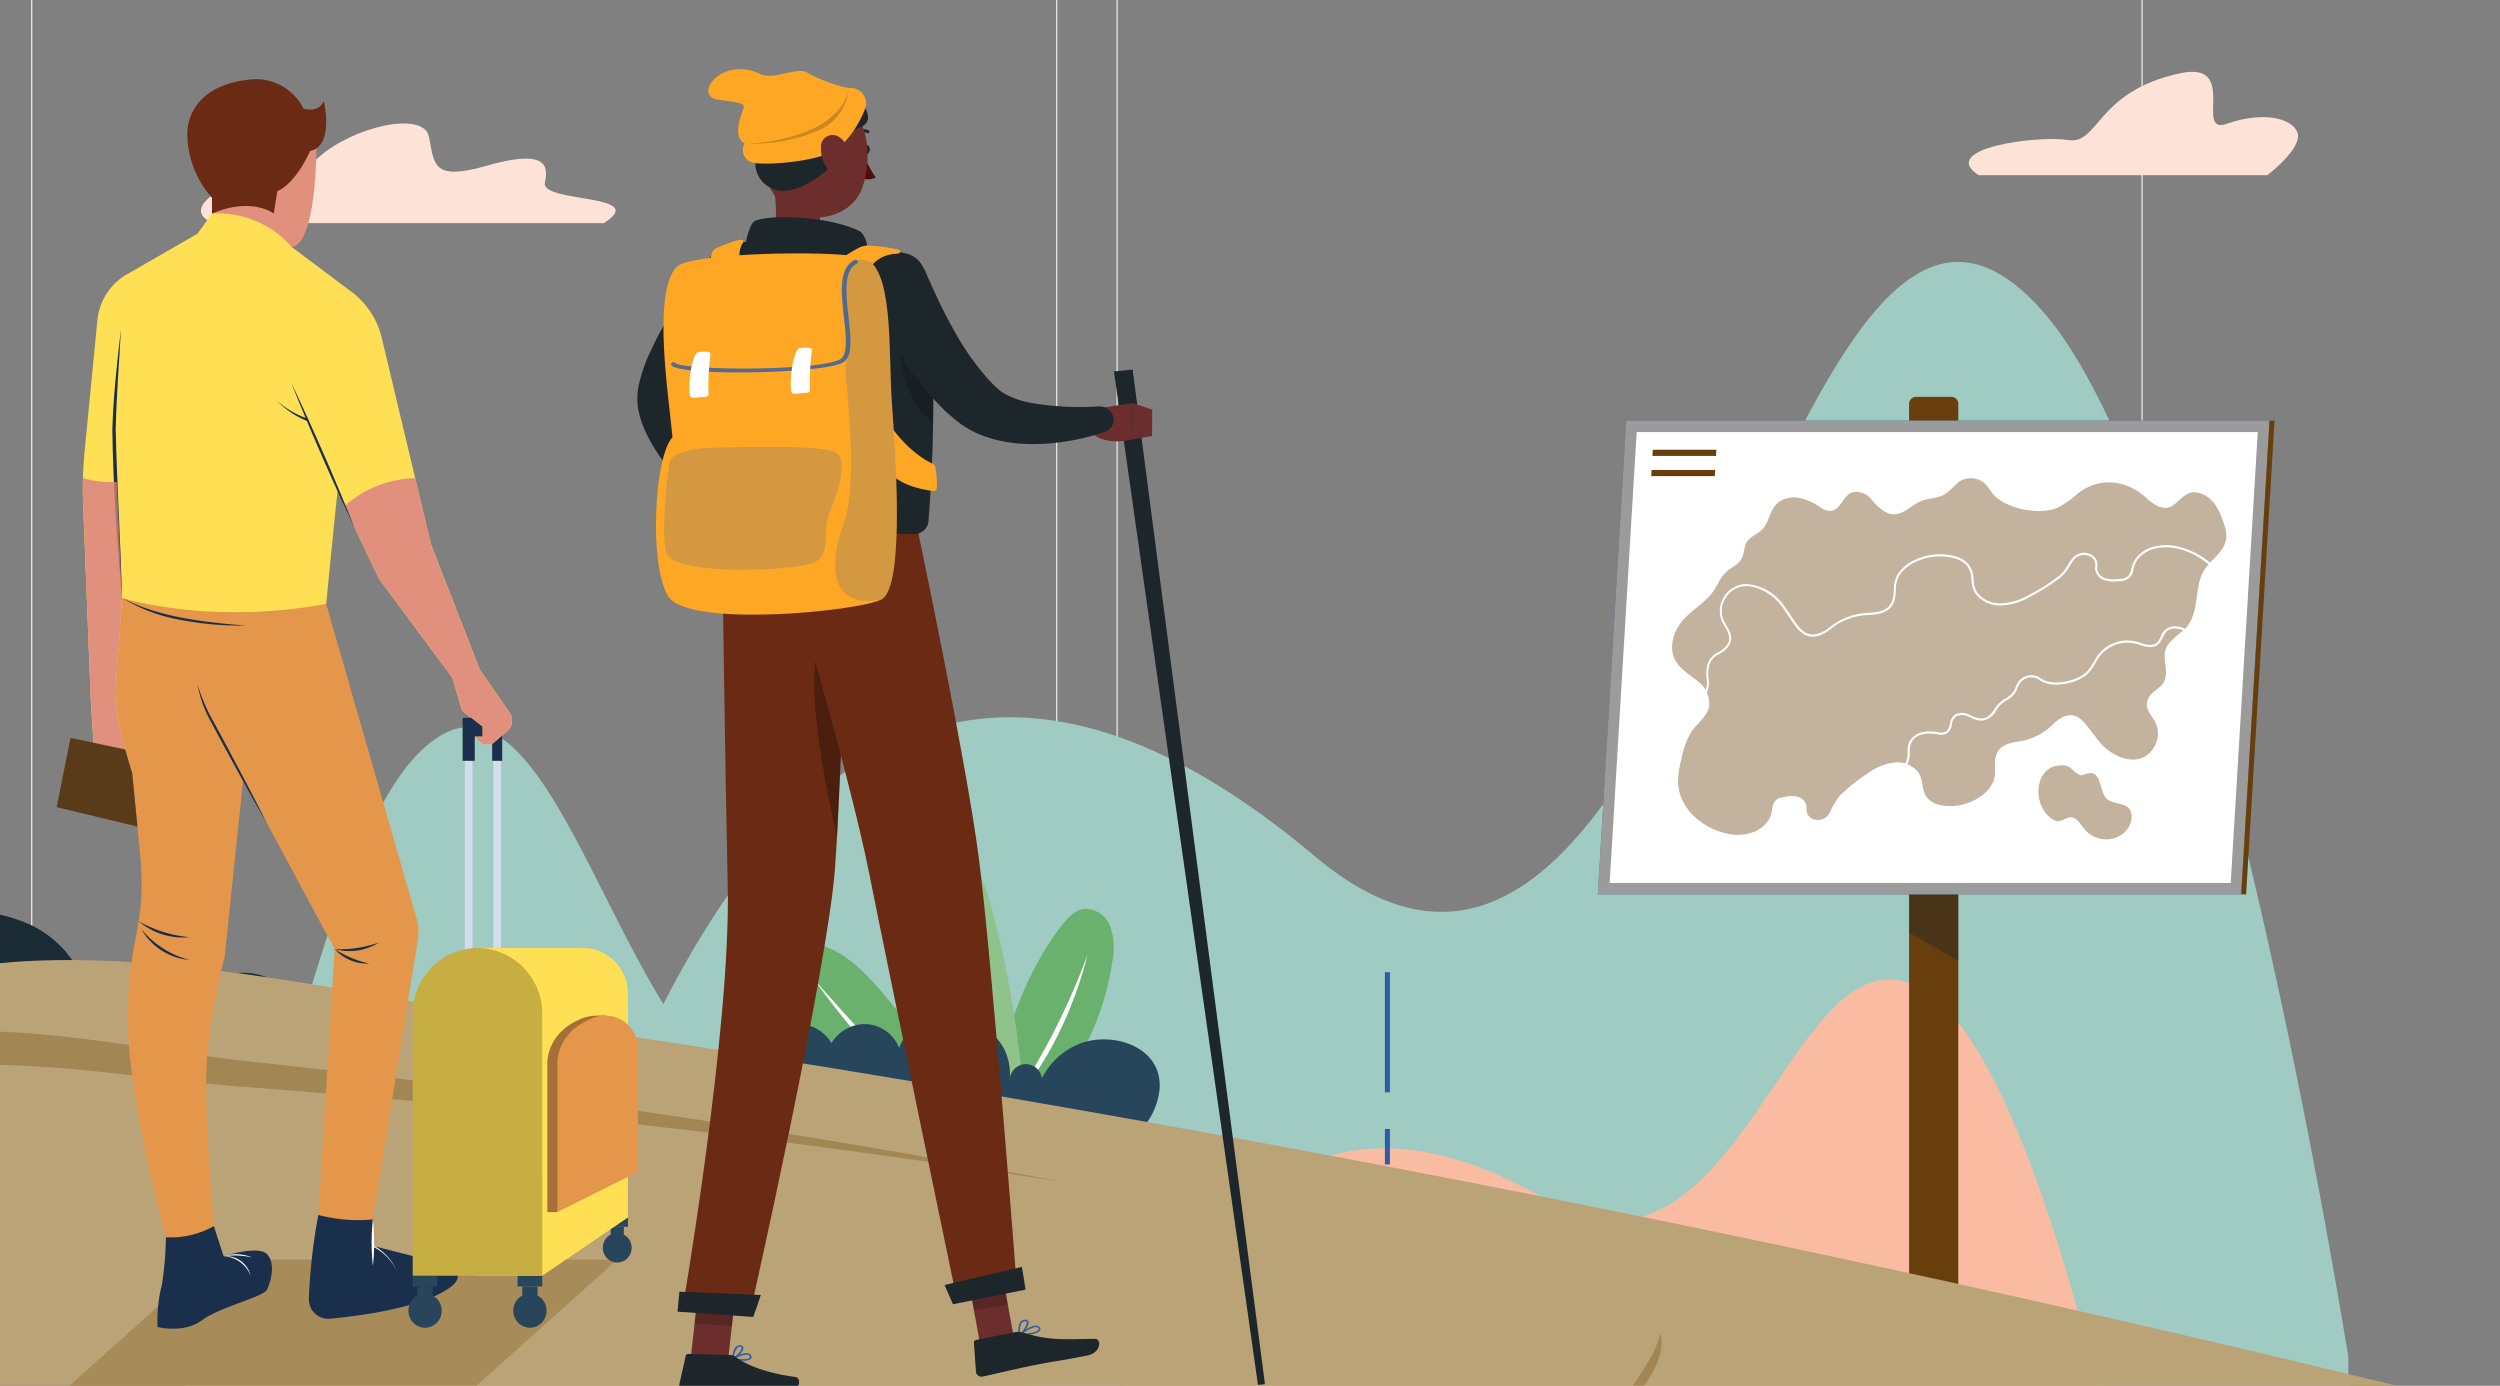 <svg xmlns="http://www.w3.org/2000/svg" xmlns:xlink="http://www.w3.org/1999/xlink" width="400" height="221.733" viewBox="0 0 400 221.733">
  <rect x="0" y="0" width="400" height="221.733" fill="#808080" stroke="none"/>
  <defs>
    <clipPath id="clip-path">
      <path id="Path_885915" data-name="Path 885915" d="M0-23H400V198.733H0Z" transform="translate(0 23)" fill="none"/>
    </clipPath>
    <clipPath id="clip-path-2">
      <rect id="Rectangle_405536" data-name="Rectangle 405536" width="412" height="252.533" fill="none"/>
    </clipPath>
    <clipPath id="clip-path-3">
      <rect id="Rectangle_405515" data-name="Rectangle 405515" width="401.437" height="306.943" fill="none"/>
    </clipPath>
    <clipPath id="clip-path-5">
      <rect id="Rectangle_405521" data-name="Rectangle 405521" width="222.807" height="170.361" fill="none"/>
    </clipPath>
    <clipPath id="clip-path-6">
      <rect id="Rectangle_405517" data-name="Rectangle 405517" width="7.872" height="11.811" fill="none"/>
    </clipPath>
    <clipPath id="clip-path-7">
      <rect id="Rectangle_405518" data-name="Rectangle 405518" width="107.482" height="75.795" fill="none"/>
    </clipPath>
    <clipPath id="clip-path-8">
      <rect id="Rectangle_405519" data-name="Rectangle 405519" width="88.688" height="57.059" fill="none"/>
    </clipPath>
    <clipPath id="clip-path-9">
      <rect id="Rectangle_405520" data-name="Rectangle 405520" width="14.918" height="11.841" fill="none"/>
    </clipPath>
    <clipPath id="clip-path-10">
      <rect id="Rectangle_405526" data-name="Rectangle 405526" width="391.853" height="215.516" fill="none"/>
    </clipPath>
    <clipPath id="clip-path-11">
      <rect id="Rectangle_405522" data-name="Rectangle 405522" width="200.957" height="121.756" fill="#8a692d"/>
    </clipPath>
    <clipPath id="clip-path-12">
      <rect id="Rectangle_405523" data-name="Rectangle 405523" width="323.529" height="97.436" fill="#8a692d"/>
    </clipPath>
    <clipPath id="clip-path-13">
      <rect id="Rectangle_405524" data-name="Rectangle 405524" width="2.891" height="65.384" fill="none"/>
    </clipPath>
    <clipPath id="clip-path-14">
      <rect id="Rectangle_405525" data-name="Rectangle 405525" width="2.887" height="42.805" fill="none"/>
    </clipPath>
    <clipPath id="clip-path-15">
      <rect id="Rectangle_405535" data-name="Rectangle 405535" width="373.88" height="243.418" fill="none"/>
    </clipPath>
    <clipPath id="clip-path-16">
      <rect id="Rectangle_405527" data-name="Rectangle 405527" width="6.587" height="7.393" fill="none"/>
    </clipPath>
    <clipPath id="clip-path-17">
      <rect id="Rectangle_405528" data-name="Rectangle 405528" width="6.628" height="6.513" fill="none"/>
    </clipPath>
    <clipPath id="clip-path-18">
      <rect id="Rectangle_405529" data-name="Rectangle 405529" width="16.063" height="8.387" fill="none"/>
    </clipPath>
    <clipPath id="clip-path-19">
      <rect id="Rectangle_405530" data-name="Rectangle 405530" width="5.072" height="35.51" fill="none"/>
    </clipPath>
    <clipPath id="clip-path-20">
      <rect id="Rectangle_405531" data-name="Rectangle 405531" width="5.326" height="13.916" fill="none"/>
    </clipPath>
    <clipPath id="clip-path-21">
      <rect id="Rectangle_405532" data-name="Rectangle 405532" width="9.849" height="54.608" fill="none"/>
    </clipPath>
    <clipPath id="clip-path-22">
      <rect id="Rectangle_405533" data-name="Rectangle 405533" width="29.903" height="18.011" fill="none"/>
    </clipPath>
    <clipPath id="clip-path-23">
      <rect id="Rectangle_405534" data-name="Rectangle 405534" width="28.419" height="19.682" fill="none"/>
    </clipPath>
  </defs>
  <g id="Group_1102749" data-name="Group 1102749" transform="translate(0 49.934)">
    <g id="Mask_Group_1098698" data-name="Mask Group 1098698" transform="translate(0 -49.934)" clip-path="url(#clip-path)">
      <g id="Group_1104109" data-name="Group 1104109" transform="translate(796.717 -722.049)">
        <g id="Group_1104108" data-name="Group 1104108" transform="translate(-808.717 691.249)" clip-path="url(#clip-path-2)">
          <rect id="Rectangle_405514" data-name="Rectangle 405514" width="307.594" height="306.943" transform="translate(40.518 -14.503)" fill="none"/>
          <rect id="Rectángulo_402949" data-name="Rectángulo 402949" width="401.437" height="0.205" transform="translate(-13.702 255.236)" fill="#e7e6e6"/>
          <rect id="Rectángulo_402950" data-name="Rectángulo 402950" width="48.084" height="0.205" transform="translate(294.602 267.112)" fill="#e7e6e6"/>
          <rect id="Rectángulo_402951" data-name="Rectángulo 402951" width="42.207" height="0.205" transform="translate(216.187 262.654)" fill="#e7e6e6"/>
          <rect id="Rectángulo_402952" data-name="Rectángulo 402952" width="13.126" height="0.205" transform="translate(277.128 267.009)" fill="#e7e6e6"/>
          <rect id="Rectángulo_402953" data-name="Rectángulo 402953" width="39.074" height="0.205" transform="translate(31.348 262.551)" fill="#e7e6e6"/>
          <rect id="Rectángulo_402954" data-name="Rectángulo 402954" width="8.373" height="0.205" transform="translate(73.991 262.551)" fill="#e7e6e6"/>
          <rect id="Rectángulo_402955" data-name="Rectángulo 402955" width="27.018" height="0.205" transform="translate(121.728 264.324)" fill="#e7e6e6"/>
          <g id="Grupo_1101491" data-name="Grupo 1101491" transform="translate(-13.702 -14.503)">
            <g id="Group_1104067" data-name="Group 1104067">
              <g id="Group_1104066" data-name="Group 1104066" clip-path="url(#clip-path-3)">
                <g id="Grupo_1101490" data-name="Grupo 1101490" transform="translate(30.668)">
                  <path id="Trazado_883355" data-name="Trazado 883355" d="M-618.09,898.419H-773.126a4.649,4.649,0,0,1-4.588-4.707V670.126a4.649,4.649,0,0,1,4.588-4.707H-618.09a4.649,4.649,0,0,1,4.581,4.707V893.72a4.649,4.649,0,0,1-4.581,4.707m-155.036-232.8a4.445,4.445,0,0,0-4.379,4.493V893.712a4.445,4.445,0,0,0,4.379,4.493H-618.09a4.445,4.445,0,0,0,4.379-4.493V670.126a4.445,4.445,0,0,0-4.379-4.494Z" transform="translate(777.714 -665.419)" fill="#e7e6e6"/>
                  <path id="Trazado_883356" data-name="Trazado 883356" d="M-300.738,898.419H-455.772a4.649,4.649,0,0,1-4.581-4.707V670.126a4.649,4.649,0,0,1,4.581-4.707h155.034a4.649,4.649,0,0,1,4.588,4.707V893.72a4.649,4.649,0,0,1-4.588,4.707m-155.034-232.8a4.445,4.445,0,0,0-4.38,4.493V893.712a4.445,4.445,0,0,0,4.38,4.493h155.034a4.445,4.445,0,0,0,4.379-4.493V670.126a4.445,4.445,0,0,0-4.379-4.494Z" transform="translate(634.022 -665.419)" fill="#e7e6e6"/>
                  <path id="Trazado_883358" data-name="Trazado 883358" d="M-723.754,791.241c8.654-4.547,9.175.252,14.639-4.6s16.69-7.448,17.564-3.22.4,7.168,9.147,4.658,10.174-.682,9.409,2.656,16.98,1.729,9.428,6.5H-726.01s-5.807-1.763,2.257-6" transform="translate(755.22 -716.233)" fill="#fde2d7"/>
                  <path id="Trazado_883359" data-name="Trazado 883359" d="M-219.1,692.548c-.976-2.467-5.924-3.29-11.271-1.371s2.005-10.1-7.447-8.087c-13.5,2.878-13,11.48-17.934,10.691s-20.941,1.325-14.353,5.621H-223.9s5.771-4.387,4.8-6.853" transform="translate(581.713 -626.072)" fill="#fde2d7"/>
                  <path id="Trazado_883362" data-name="Trazado 883362" d="M-393.127,828.335c-41.825-46.483-55.8,138.3-116.225,87.474s-91.518-2.782-106.856,29.023a366.872,366.872,0,0,0-22.378,58.448h295.81S-364.454,860.2-393.127,828.335" transform="translate(714.721 -733.542)" fill="#a0cbc2"/>
                  <path id="Trazado_883363" data-name="Trazado 883363" d="M-550.238,1026.777c-9.7-18.839-29.358-47.3-67.558-17.19s-47.039-79.342-73.482-51.81C-709.4,976.651-723.111,1061.4-723.111,1061.4h187.022a207.283,207.283,0,0,0-14.148-34.62" transform="translate(752.991 -791.66)" fill="#a0cbc2"/>
                  <path id="Trazado_883364" data-name="Trazado 883364" d="M-448.441,1071.262c8.165-11.8,24.72-29.625,56.886-10.768s39.609-49.7,61.875-32.453c15.264,11.822,26.8,64.905,26.8,64.905H-460.355a112.77,112.77,0,0,1,11.914-21.684" transform="translate(634.023 -823.208)" fill="#f9bca3"/>
                  <path id="Trazado_883365" data-name="Trazado 883365" d="M-711.2,1085.584c19.5-8.821,26.015,26.246,54.182,16.6s42.664-.528,49.814,5.507a57.166,57.166,0,0,1,10.427,11.092h-137.9s10.107-27.152,23.473-33.2" transform="translate(758.227 -849.044)" fill="#f9bca3"/>
                </g>
              </g>
            </g>
          </g>
          <g id="Grupo_1101493" data-name="Grupo 1101493" transform="translate(-13.702 -14.503)">
            <g id="Group_1104069" data-name="Group 1104069">
              <g id="Group_1104068" data-name="Group 1104068" clip-path="url(#clip-path-3)">
                <g id="Grupo_1101492" data-name="Grupo 1101492" transform="translate(45.049 288.287)">
                  <path id="Trazado_883366" data-name="Trazado 883366" d="M-440.1,1188.2c0,5.152-69.695,9.328-155.669,9.328s-155.669-4.172-155.669-9.328,69.695-9.328,155.669-9.328,155.669,4.172,155.669,9.328" transform="translate(751.434 -1178.87)" fill="#f2f2f2"/>
                </g>
              </g>
            </g>
          </g>
          <rect id="Rectángulo_402958" data-name="Rectángulo 402958" width="0.803" height="5.675" transform="translate(233.583 211.432)" fill="#2b5da8"/>
          <rect id="Rectángulo_402959" data-name="Rectángulo 402959" width="0.803" height="19.22" transform="translate(233.583 186.353)" fill="#2b5da8"/>
          <g id="Grupo_1101507" data-name="Grupo 1101507" transform="translate(189.193 77.662)">
            <g id="Group_1104079" data-name="Group 1104079">
              <g id="Group_1104078" data-name="Group 1104078" clip-path="url(#clip-path-5)">
                <g id="Grupo_1101506" data-name="Grupo 1101506" transform="translate(78.458 16.634)">
                  <path id="Trazado_883367" data-name="Trazado 883367" d="M-404.7,864.951h-5.645a1.129,1.129,0,0,1-1.114-1.143V719.938a1.129,1.129,0,0,1,1.114-1.143h5.645a1.129,1.129,0,0,1,1.114,1.143V863.807a1.129,1.129,0,0,1-1.114,1.143" transform="translate(461.263 -718.795)" fill="#683e0c"/>
                  <g id="Grupo_1101496" data-name="Grupo 1101496" transform="translate(49.805 78.412)" opacity="0.4">
                    <g id="Grupo_1101495" data-name="Grupo 1101495">
                      <g id="Group_1104071" data-name="Group 1104071">
                        <g id="Group_1104070" data-name="Group 1104070" clip-path="url(#clip-path-6)">
                          <g id="Grupo_1101494" data-name="Grupo 1101494" transform="translate(0.002 0.001)">
                            <path id="Trazado_883368" data-name="Trazado 883368" d="M-403.581,982.226l-7.87-4.5v-7.316h7.87Z" transform="translate(411.451 -970.415)" fill="#1c262b"/>
                          </g>
                        </g>
                      </g>
                    </g>
                  </g>
                  <path id="Trazado_883369" data-name="Trazado 883369" d="M-472.5,806.817H-575.436l4.545-75.8h102.937Z" transform="translate(575.436 -727.212)" fill="#2b5da8"/>
                  <g id="Grupo_1101499" data-name="Grupo 1101499" transform="translate(0 3.81)" opacity="0.8">
                    <g id="Grupo_1101498" data-name="Grupo 1101498">
                      <g id="Group_1104073" data-name="Group 1104073">
                        <g id="Group_1104072" data-name="Group 1104072" clip-path="url(#clip-path-7)">
                          <g id="Grupo_1101497" data-name="Grupo 1101497" transform="translate(0 0)">
                            <path id="Trazado_883370" data-name="Trazado 883370" d="M-472.5,806.817H-575.436l4.545-75.8h102.937Z" transform="translate(575.436 -731.022)" fill="#b7aa97"/>
                          </g>
                        </g>
                      </g>
                    </g>
                  </g>
                  <path id="Trazado_883371" data-name="Trazado 883371" d="M-569.207,809.023l4.325-72.138h99.374l-4.327,72.138Z" transform="translate(571.099 -731.248)" fill="#fff"/>
                  <path id="Trazado_883372" data-name="Trazado 883372" d="M-235.73,806.817h-.792l4.545-75.8h.792Z" transform="translate(339.459 -727.212)" fill="#683e0c"/>
                  <g id="Grupo_1101502" data-name="Grupo 1101502" transform="translate(11.877 13.013)" opacity="0.4">
                    <g id="Grupo_1101501" data-name="Grupo 1101501">
                      <g id="Group_1104075" data-name="Group 1104075">
                        <g id="Group_1104074" data-name="Group 1104074" clip-path="url(#clip-path-8)">
                          <g id="Grupo_1101500" data-name="Grupo 1101500" transform="translate(-0.001 0.003)">
                            <path id="Trazado_883373" data-name="Trazado 883373" d="M-517.952,763.768a3.594,3.594,0,0,0-1.906,1.2c-.859,1.075-1.011,2.553-1.866,3.6-.752.924-2.054,1.214-2.678,2.277-.448.767-.363,1.732-.767,2.523-.5.988-1.549,1.414-2.358,2.078-1.042.854-1.4,2.053-2.157,3.147-1.282,1.862-3.388,2.954-4.879,4.65s-2.284,4.2-1.406,6.152c.733,1.635,2.4,2.528,3.757,3.659a4.392,4.392,0,0,1,1.8,4.094c-.328,1.6-1.962,2.676-2.845,4.008a12.641,12.641,0,0,0-1.511,4.075,14.841,14.841,0,0,0-.6,4.082c.173,4.237,4.079,7.352,7.891,8.123a7.212,7.212,0,0,0,4.547-.407,5.047,5.047,0,0,0,2.078-1.841c.984-1.577-.01-3.178,2.33-3.6a5.448,5.448,0,0,1,2.158-.089,1.9,1.9,0,0,1,1.5,1.361c.082.388.013.809.112,1.192a1.607,1.607,0,0,0,.941,1.028,2.11,2.11,0,0,0,2.747-1.1,13.783,13.783,0,0,1,1.452-2.489,27.259,27.259,0,0,1,4.316-3.519,9.525,9.525,0,0,1,4.4-1.905,4.36,4.36,0,0,1,3.909,1.48c.963,1.265.463,3.114,1.629,4.328a3.967,3.967,0,0,0,2.125,1.031,8.449,8.449,0,0,0,6.108-1.317,5.982,5.982,0,0,0,2.1-2.3c.65-1.338.205-2.553.432-3.923.342-2.073,2.128-2.446,3.813-2.688a9.7,9.7,0,0,0,5.382-2.721c1.049-1.043,2.488-1.931,3.87-1.221a4.864,4.864,0,0,1,1.437,1.26c.819.975,1.527,2.047,2.364,3.007,2.041,2.339,6.585,4.222,8.644.366a4.123,4.123,0,0,0,.017-3.871c-.6-1.077-1.727-2.141-1.128-3.566.678-1.611,2.568-1.672,2.85-3.7.244-1.757-.741-3.423.373-5.072a17.1,17.1,0,0,1,2.57-2.332c2.237-2.209,1.753-5.408,2.57-8.153,1.055-3.548,5.269-4.173,3.917-8.448a13.4,13.4,0,0,0-1.3-3.091,4.894,4.894,0,0,0-2.463-2.114c-2.2-.761-2.924.749-4.5,1.882-1.535,1.1-3.293-.281-4.364-1.26-3.009-2.749-7.369-3.392-10.872-.624a15.611,15.611,0,0,1-3.2,2.244c-2.916,1.285-8.368.208-10.369-2.166a20.65,20.65,0,0,0-1.3-1.686,3.421,3.421,0,0,0-4.327-.142,19.015,19.015,0,0,1-2.132,1.9c-1.407.762-3.086.54-4.447,1.394-1.477.928-2.759,2.23-4.592,1.608a7.185,7.185,0,0,1-2.58-2.146,3.263,3.263,0,0,0-3-1.251c-1.62.416-1.852,2.808-3.545,3.013a2.9,2.9,0,0,1-1.821-.645,8.8,8.8,0,0,0-3.535-1.477,4.507,4.507,0,0,0-1.7.119" transform="translate(536.334 -760.563)" fill="#683e0c"/>
                          </g>
                        </g>
                      </g>
                    </g>
                  </g>
                  <g id="Grupo_1101505" data-name="Grupo 1101505" transform="translate(70.507 58.948)" opacity="0.4">
                    <g id="Grupo_1101504" data-name="Grupo 1101504">
                      <g id="Group_1104077" data-name="Group 1104077">
                        <g id="Group_1104076" data-name="Group 1104076" clip-path="url(#clip-path-9)">
                          <g id="Grupo_1101503" data-name="Grupo 1101503" transform="translate(-0.003 0.002)">
                            <path id="Trazado_883374" data-name="Trazado 883374" d="M-332.581,913.1c-.945-1.176-.7-4.144-2.6-3.873-1.153.164-1.053.687-2.083-.059-.687-.5-1.007-1.2-2.257-1.207-4.8-.037-4.837,7.028-1.228,8.788,1.055.514,1.723-.509,2.656-.46.949.049,1.5,1.132,2.047,1.756a4.5,4.5,0,0,0,5.178,1.466c1.609-.539,3.025-2.617,2.27-4.3-.668-1.485-2.944-.809-3.987-2.107" transform="translate(343.305 -907.962)" fill="#683e0c"/>
                          </g>
                        </g>
                      </g>
                    </g>
                  </g>
                  <path id="Trazado_883375" data-name="Trazado 883375" d="M-520.126,819.4l-.253-.224a3.9,3.9,0,0,0,.672-2.991,7.19,7.19,0,0,1,.089-1.984,3.292,3.292,0,0,1,1.832-2.154,3.66,3.66,0,0,0,1.477-1.331c.539-.994.036-1.859-.5-2.776-.142-.243-.289-.5-.405-.742a4.151,4.151,0,0,1,.34-4.05,4.19,4.19,0,0,1,3.411-1.983,7.931,7.931,0,0,1,5.916,3.147c.435.563.832,1.162,1.215,1.742.329.5.67,1.009,1.03,1.493a4.959,4.959,0,0,0,1.359,1.348c1.37.826,2.921-.007,3.979-.851a10.459,10.459,0,0,1,5.972-2.262c1.869-.09,3.588-.327,4.071-2.211a7.543,7.543,0,0,0,.183-1.477,4.868,4.868,0,0,1,.6-2.462,6.151,6.151,0,0,1,2.458-2.173,9.412,9.412,0,0,1,6.647-.764,4.448,4.448,0,0,1,2.233,1.283,4.227,4.227,0,0,1,.823,2.477,4.3,4.3,0,0,0,.555,2.026,4.6,4.6,0,0,0,3.8,1.773h.053a9.95,9.95,0,0,0,4.7-1.479l.169-.094a27.251,27.251,0,0,0,4.62-3.009,6.146,6.146,0,0,0,1.125-1.462c.179-.288.363-.584.579-.871a2.4,2.4,0,0,1,3.183-.9,1.816,1.816,0,0,1,.995,1.238,2.784,2.784,0,0,1,.02.676,2.855,2.855,0,0,0,0,.534,1.817,1.817,0,0,0,1.349,1.362,5.846,5.846,0,0,0,2.214.106c1.481-.125,1.652-.772,1.889-1.663a4.319,4.319,0,0,1,.731-1.668,5.346,5.346,0,0,1,2.408-1.707,8.08,8.08,0,0,1,4.912.011c3.981,1.138,7.928,4.609,7.769,9.043l-.334-.013c.152-4.212-3.762-7.626-7.523-8.7a7.878,7.878,0,0,0-4.713-.017,5,5,0,0,0-2.257,1.6,3.971,3.971,0,0,0-.669,1.544,2.078,2.078,0,0,1-2.185,1.916,6.122,6.122,0,0,1-2.337-.119,2.151,2.151,0,0,1-1.584-1.642,3.137,3.137,0,0,1-.006-.6,2.488,2.488,0,0,0-.015-.594,1.5,1.5,0,0,0-.818-1,2.1,2.1,0,0,0-2.768.8c-.205.276-.385.566-.56.847a6.493,6.493,0,0,1-1.19,1.539,27.486,27.486,0,0,1-4.678,3.05l-.169.094a10.262,10.262,0,0,1-4.861,1.521,4.908,4.908,0,0,1-4.131-1.92,4.626,4.626,0,0,1-.612-2.183,3.9,3.9,0,0,0-.743-2.289,4.135,4.135,0,0,0-2.07-1.179,9.074,9.074,0,0,0-6.406.74,5.833,5.833,0,0,0-2.328,2.051,4.539,4.539,0,0,0-.553,2.3,7.817,7.817,0,0,1-.194,1.544c-.588,2.284-2.869,2.394-4.378,2.467a10.124,10.124,0,0,0-5.782,2.19c-1.14.91-2.822,1.8-4.354.876a5.342,5.342,0,0,1-1.458-1.44c-.366-.492-.708-1.01-1.042-1.508-.381-.575-.775-1.169-1.2-1.722-1.2-1.553-3.53-3.1-5.643-3.015a3.821,3.821,0,0,0-3.148,1.835,3.8,3.8,0,0,0-.316,3.7c.116.237.251.47.395.719.532.915,1.135,1.951.5,3.118a3.974,3.974,0,0,1-1.6,1.458,2.982,2.982,0,0,0-1.678,1.938,6.923,6.923,0,0,0-.081,1.888,4.225,4.225,0,0,1-.752,3.232" transform="translate(537.101 -771.216)" fill="#fff"/>
                  <path id="Trazado_883376" data-name="Trazado 883376" d="M-416.1,860.159l-.33-.06a2.861,2.861,0,0,1,.621-1.214,3.163,3.163,0,0,0,.509-.859,4.027,4.027,0,0,0,.137-1.258,4.49,4.49,0,0,1,.151-1.369,2.606,2.606,0,0,1,.963-1.29,3.39,3.39,0,0,1,1.091-.534,6.285,6.285,0,0,1,2.648-.031,1.894,1.894,0,0,0,1.2-.064,1.752,1.752,0,0,0,.712-1.265,2.273,2.273,0,0,1,.757-1.432,2.371,2.371,0,0,1,2.346-.043c.131.054.263.111.393.169a3.606,3.606,0,0,0,1.678.438c.988-.077,1.479-.792,2-1.55.121-.178.241-.352.37-.523a4.709,4.709,0,0,1,1.312-1.085,4.887,4.887,0,0,0,1.144-.9,3.412,3.412,0,0,0,.5-.916,5.3,5.3,0,0,1,.36-.741,2.572,2.572,0,0,1,2.947-1.1,4.285,4.285,0,0,1,.762.4c.159.1.317.2.484.277,1.762.864,5.346.164,6.848-1.339a7.941,7.941,0,0,0,1.173-1.685c.085-.148.171-.3.257-.442a5.923,5.923,0,0,1,7.17-2.494c.933.316,2.242.629,2.855-.3a8.115,8.115,0,0,0,.425-.752,2.3,2.3,0,0,1,2.065-1.6,3.439,3.439,0,0,1,2.167.662l-.185.285a3.163,3.163,0,0,0-1.958-.6c-1.1.077-1.389.641-1.794,1.421a8.444,8.444,0,0,1-.443.783c-.739,1.123-2.2.787-3.237.436a5.6,5.6,0,0,0-6.78,2.347c-.087.144-.174.291-.256.438a8.179,8.179,0,0,1-1.228,1.756c-1.582,1.583-5.364,2.316-7.226,1.4-.173-.087-.347-.189-.512-.293a3.95,3.95,0,0,0-.7-.37,2.259,2.259,0,0,0-2.553.957,4.839,4.839,0,0,0-.335.693,3.7,3.7,0,0,1-.553,1.006,5.228,5.228,0,0,1-1.219.964,4.392,4.392,0,0,0-1.224,1c-.125.167-.243.34-.361.511a3.027,3.027,0,0,1-2.247,1.695,3.779,3.779,0,0,1-1.833-.464c-.129-.059-.257-.113-.385-.166a2.141,2.141,0,0,0-2.029,0,1.988,1.988,0,0,0-.626,1.237,2.032,2.032,0,0,1-.878,1.485,2.164,2.164,0,0,1-1.4.1,6.012,6.012,0,0,0-2.512.022,3.048,3.048,0,0,0-.984.48,2.275,2.275,0,0,0-.841,1.119,4.173,4.173,0,0,0-.134,1.264,4.37,4.37,0,0,1-.154,1.366,3.514,3.514,0,0,1-.559.956,2.56,2.56,0,0,0-.558,1.065" transform="translate(464.723 -799.885)" fill="#fff"/>
                  <path id="Trazado_883377" data-name="Trazado 883377" d="M-536.494,746.927h-10.175l.058-.991h10.174Z" transform="translate(555.406 -737.478)" fill="#683e0c"/>
                  <path id="Trazado_883378" data-name="Trazado 883378" d="M-537.133,757.326h-10.174l.058-.991h10.174Z" transform="translate(555.851 -744.637)" fill="#683e0c"/>
                </g>
              </g>
            </g>
          </g>
          <g id="Grupo_1102874" data-name="Grupo 1102874" transform="translate(9.676 39.72)">
            <g id="Grupo_1102873" data-name="Grupo 1102873">
              <g id="Group_1104089" data-name="Group 1104089">
                <g id="Group_1104088" data-name="Group 1104088" clip-path="url(#clip-path-10)">
                  <g id="Grupo_1102872" data-name="Grupo 1102872" transform="translate(-99.875 3.74)">
                    <path id="Trazado_892879" data-name="Trazado 892879" d="M-542.616,1023.563c-3.212-3.883-6.927-7.878-11.816-8.757-2.418-.436-5.4.305-6.261,2.661a6.291,6.291,0,0,0,.489,4.474c1.719,4.144,4.729,7.587,7.974,10.62a135.866,135.866,0,0,0,15.553,11.964,47.368,47.368,0,0,0,10.488,6.036c2.449.895,3.267-.641,1.743-2.578-6.282-7.985-11.685-16.579-18.17-24.419" transform="translate(786.712 -876.546)" fill="#6bb16e"/>
                    <path id="Trazado_892880" data-name="Trazado 892880" d="M-548.669,1025.291c6.478,7.359,13.1,14.6,20.158,21.384.982,1,2.039,1.912,3.038,2.9a114.621,114.621,0,0,1-23.2-24.286" transform="translate(781.174 -881.197)" fill="#fff"/>
                    <path id="Trazado_892881" data-name="Trazado 892881" d="M-486.338,1007.9c.993-1.3,2.194-2.633,3.788-2.816a4.319,4.319,0,0,1,4.168,3,11.072,11.072,0,0,1,.243,5.549,43.621,43.621,0,0,1-15.511,27.273c-1.7,1.37-3.831,1.472-4.366-1.018s.877-6.25,1.469-8.689c2.008-8.292,5.047-16.527,10.209-23.3" transform="translate(758.294 -872.335)" fill="#6bb16e"/>
                    <path id="Trazado_892882" data-name="Trazado 892882" d="M-479.708,1018.144c-2.29,9.1-6.759,18.368-13.169,25.151.665-.991,1.421-1.9,2.043-2.915a109.751,109.751,0,0,0,11.126-22.236" transform="translate(755.913 -878.062)" fill="#fff"/>
                    <path id="Trazado_892883" data-name="Trazado 892883" d="M-525.741,1001.257c-.24-3.094-.264-6.323.972-9.154s4.046-5.15,7.055-4.853a7.5,7.5,0,0,1,5.267,3.582,21.134,21.134,0,0,1,2.427,6.187,164.689,164.689,0,0,1,5.583,39.971,5,5,0,0,1-.558,2.908c-4.33,6.389-12.088-9.063-13.216-11.338a74.647,74.647,0,0,1-7.532-27.3" transform="translate(770.852 -864.503)" fill="#90c28c"/>
                    <path id="Trazado_892884" data-name="Trazado 892884" d="M-511.756,1001.829c2.3,11.931,4.309,24.53,7.383,36.244q.364,1.175.7,2.364c-2.518-6.086-3.9-12.592-5.21-19.042-1.242-6.474-2.248-13-2.878-19.564" transform="translate(764.461 -870.908)" fill="#fff"/>
                    <path id="Trazado_892885" data-name="Trazado 892885" d="M-513.21,1040.208a11.446,11.446,0,0,0-6.344,5.629,2.608,2.608,0,0,0-2.969-2.221,2.631,2.631,0,0,0-2.147,2.119c.2-4.768-2.709-8.051-7.153-9.185-3.88-.99-9.145.1-10.562,4.481a6.026,6.026,0,0,0-5.069-3.834,6.245,6.245,0,0,0-5.776,3.045,6.135,6.135,0,0,0-8.547-2.156,6.4,6.4,0,0,0-2.934,4.526,8.361,8.361,0,0,0,1.675,5.958,17.348,17.348,0,0,0,4.649,4.159c8.291,5.471,18.227,7.726,28.042,8.675a46.777,46.777,0,0,0,14.589-.415,21.593,21.593,0,0,0,12.464-7.346,11.175,11.175,0,0,0,2.581-6.227c.313-6.655-7.4-9-12.5-7.208" transform="translate(788.458 -885.986)" fill="#28465b"/>
                    <path id="Trazado_892886" data-name="Trazado 892886" d="M-795.727,1008.3c5.038,2.583,8.872,7.932,8.883,13.71a6.435,6.435,0,0,1,8.6-3.326,6.655,6.655,0,0,1,3.769,5.244,17.729,17.729,0,0,1,7.529-7.164,10.685,10.685,0,0,1,10.011.377c3.094,1.962,4.719,5.589,6.174,9.009a10.77,10.77,0,0,1,14.689-4.811,10.962,10.962,0,0,1,3.195,2.562c1.919,2.24,2.878,5.164,3.672,8.035a9.527,9.527,0,0,1,11.414-1.09,7.206,7.206,0,0,1,3.266,4.42,7.509,7.509,0,0,1-2.318,6.637,16.439,16.439,0,0,1-6.241,3.516c-8.881,3.149-18.421,3.621-27.808,4.064-9.169.432-18.4.863-27.491-.428a74.1,74.1,0,0,1-27.919-9.987,32.038,32.038,0,0,1-8.466-6.9,15.548,15.548,0,0,1-3.747-10.2c.171-4.3,3.217-11.089,6.563-13.951,4.123-3.527,11.91-1.934,16.226.281" transform="translate(903.351 -872.711)" fill="#1b2b36"/>
                    <path id="Trazado_892887" data-name="Trazado 892887" d="M-439.89,1090.343c3.89.963,8.276,2.267,9.744,5.043,1.5,2.842-.817,5.807-3.263,8.133-19.976,19.011-53.385,28.6-86.868,31.281s-67.671-.724-101.535-3.35c-78.932-6.121-159.627-8.242-234.709-28.813-6.345-1.738-12.878-3.726-17.483-7.38-3.709-2.943-5.823-6.7-7.762-10.386-7.141-13.563-12.9-29.088-4.178-41.571,9.123-13.043,36.118-22.288,56.259-23.423,25.792-1.45,55.677,5.87,81.053,9.627q100.015,14.807,198.489,35.576,55.463,11.7,110.25,25.26" transform="translate(935.876 -878.741)" fill="#bba378"/>
                    <g id="Grupo_1102862" data-name="Grupo 1102862" transform="translate(0 188.879)" opacity="0.4">
                      <g id="Grupo_1102861" data-name="Grupo 1102861">
                        <g id="Group_1104081" data-name="Group 1104081">
                          <g id="Group_1104080" data-name="Group 1104080" clip-path="url(#clip-path-11)">
                            <g id="Grupo_1102860" data-name="Grupo 1102860" transform="translate(0 0)">
                              <path id="Trazado_892888" data-name="Trazado 892888" d="M-908.4,1226.81h-65.144l135.813-121.756h65.144Z" transform="translate(973.546 -1105.054)" fill="#8a692d"/>
                            </g>
                          </g>
                        </g>
                      </g>
                    </g>
                    <g id="Grupo_1102865" data-name="Grupo 1102865" transform="translate(44.532 152.321)" opacity="0.5">
                      <g id="Grupo_1102864" data-name="Grupo 1102864">
                        <g id="Group_1104083" data-name="Group 1104083">
                          <g id="Group_1104082" data-name="Group 1104082" clip-path="url(#clip-path-12)">
                            <g id="Grupo_1102863" data-name="Grupo 1102863" transform="translate(-0.025 -0.001)">
                              <path id="Trazado_892889" data-name="Trazado 892889" d="M-890.3,1075.453c5.331-13.836,23.389-25.57,37.31-28.589,17.829-3.87,39.186.611,57.13,1.967q66.059,4.99,131.6,15.286-64.754-12.258-130.31-19.317c-17.893-1.925-39.1-7.079-57.042-3.782-14.006,2.574-32.411,13.728-38.156,27.392a33.339,33.339,0,0,0-2.382,14.663,30.672,30.672,0,0,1,1.846-7.621" transform="translate(892.215 -1039.941)" fill="#8a692d"/>
                              <path id="Trazado_892890" data-name="Trazado 892890" d="M-382.077,1126.015a15.49,15.49,0,0,1-1.968,4.61c-12.417,20.793-34.91,33.471-57.992,39.285-12.333,3.107-24.943,4.5-37.636,5.215a195.872,195.872,0,0,0,36.335-3.971c23.246-5.078,46.112-17.034,59.151-37.423,1.473-2.3,2.841-5.142,2.111-7.71" transform="translate(705.427 -1077.687)" fill="#8a692d"/>
                            </g>
                          </g>
                        </g>
                      </g>
                    </g>
                    <rect id="Rectángulo_405158" data-name="Rectángulo 405158" width="1.234" height="31.012" transform="translate(176.563 109.07)" fill="#d4ddec"/>
                    <rect id="Rectángulo_405159" data-name="Rectángulo 405159" width="1.234" height="31.012" transform="translate(181.129 109.07)" fill="#d4ddec"/>
                    <path id="Trazado_892893" data-name="Trazado 892893" d="M-686.241,1091.13v4.234l10.725,2.74s6.736,1.668-.464,5.124c-4.889,2.342-12.67,3.375-17.162,3.792a3.089,3.089,0,0,1-3.331-2.848,3.348,3.348,0,0,1-.007-.474,91.686,91.686,0,0,1,1.511-13.28l4.587-2.444Z" transform="translate(848.101 -908.685)" fill="#192f4c"/>
                    <path id="Trazado_892894" data-name="Trazado 892894" d="M-739.407,1096.87a52.128,52.128,0,0,1-.639,7.567,23.249,23.249,0,0,0-.694,6.792s4.181,1.072,7.084-1.073,9.756-3.694,10.4-4.887,1.452-4.29,0-5.72-6.911.357-6.911.357l-1.568-4.825-4.355-.537Z" transform="translate(868.15 -911.566)" fill="#192f4c"/>
                    <path id="Trazado_892895" data-name="Trazado 892895" d="M-719.252,914.13l14.469,50.348a7.78,7.78,0,0,1,.2,3.381l-7.193,44.76a24.856,24.856,0,0,1-8.728-.713l2.613-42.541-14.634-27.175-2.961,28.42s-2.962,10.547-2.962,20.02,1.22,23.058,1.22,23.058a13.917,13.917,0,0,1-7.665,1.787s-6.271-22.522-6.1-35.749,3.136-13.645,1.917-26.1l-1.22-12.452-1.324-4.456a30.61,30.61,0,0,1-1.191-10.858l.893-12.69,13.3-4.23,11.149,1.252Z" transform="translate(873.637 -830.174)" fill="#e4964a"/>
                    <path id="Trazado_892896" data-name="Trazado 892896" d="M-741.909,806.622l-2.322,3.218-11.345,6.533a9.5,9.5,0,0,0-4.674,7.332l-2.04,20.969a61.859,61.859,0,0,0-.242,8.4l1.229,31.363.694,10.963,5.923.713-1.324-4.456A30.616,30.616,0,0,1-757.2,880.8l.894-12.689s13.894,4.421,32.669.953c0,0,1.886-19.3,1.886-18.411s6.619,14.478,6.619,14.478l11.666,15.724,1.568,5.3,3.252,2.562v1.549h-1.22l1.22,1.252h1.568l2.39-2.056a2.3,2.3,0,0,0,.378-3.04l-4.742-6.822-7.811-20.02-7.886-33.071a12.881,12.881,0,0,0-4.775-7.323l-9.611-7.208-1.6-4.137-7.316-1.676Z" transform="translate(878.027 -785.104)" fill="#ffe054"/>
                    <g id="Grupo_1102868" data-name="Grupo 1102868" transform="translate(119.335 41.867)">
                      <g id="Grupo_1102867" data-name="Grupo 1102867">
                        <g id="Group_1104085" data-name="Group 1104085">
                          <g id="Group_1104084" data-name="Group 1104084" clip-path="url(#clip-path-13)">
                            <g id="Grupo_1102866" data-name="Grupo 1102866" transform="translate(0.007 0)">
                              <path id="Trazado_892897" data-name="Trazado 892897" d="M-752.787,907.9a30.633,30.633,0,0,1-1.191-10.858l.893-12.69-.805-18.555a126.982,126.982,0,0,1,.475-22.58,114.873,114.873,0,0,0-1.991,25.2l.966,16.843s-2.36,16.273,1.865,23.344Z" transform="translate(755.462 -843.22)" fill="#ffe054"/>
                            </g>
                          </g>
                        </g>
                      </g>
                    </g>
                    <path id="Trazado_892898" data-name="Trazado 892898" d="M-756.311,901.516l-.806-18.555a16.536,16.536,0,0,1-5.439-.6q-.057,2.062.023,4.125l1.229,31.363.7,10.963,5.923.713-1.324-4.456a30.619,30.619,0,0,1-1.191-10.858Z" transform="translate(878.027 -818.516)" fill="#e0907c"/>
                    <path id="Trazado_892899" data-name="Trazado 892899" d="M-668.774,914.271l1.568,5.3,3.248,2.563v1.549h-1.22l1.22,1.254h1.568l2.391-2.056a2.3,2.3,0,0,0,.377-3.04l-4.742-6.823L-672.174,893l-2.537-10.639a17.561,17.561,0,0,0-11.235,4.42l-.011.1c1.886,4.231,5.507,11.664,5.507,11.664Z" transform="translate(843.334 -818.518)" fill="#e0907c"/>
                    <path id="Trazado_892900" data-name="Trazado 892900" d="M-752.4,882.884c-.763-8.884-1.44-17.987-1.544-26.9.151-5.4.749-10.759,1.382-16.115-.277,5.215-.746,10.932-.844,16.118.2,8.89.794,18,1.006,26.9" transform="translate(874.118 -799.883)" fill="#192f4c"/>
                    <path id="Trazado_892901" data-name="Trazado 892901" d="M-759.259,958.229l-8.752-1.846-2.206,11.082,12.92,3.108-.841-8.589Z" transform="translate(881.485 -850.978)" fill="#593b19"/>
                    <rect id="Rectángulo_405161" data-name="Rectángulo 405161" width="3.418" height="1.483" transform="translate(199.248 182.146)" fill="#28465b"/>
                    <rect id="Rectángulo_405162" data-name="Rectángulo 405162" width="2.111" height="1.341" transform="translate(199.901 183.629)" fill="#28465b"/>
                    <path id="Trazado_892902" data-name="Trazado 892902" d="M-605.921,1099.84a2.333,2.333,0,0,1-2.3,2.362,2.334,2.334,0,0,1-2.3-2.364,2.333,2.333,0,0,1,2.3-2.362,2.333,2.333,0,0,1,2.3,2.362v0" transform="translate(809.181 -912.852)" fill="#28465b"/>
                    <path id="Trazado_892903" data-name="Trazado 892903" d="M-630.324,1016.227h-16.859v52.442h10.366l13.7-9.31v-35.742a7.307,7.307,0,0,0-7.211-7.4" transform="translate(825.778 -877.218)" fill="#ffe054"/>
                    <path id="Trazado_892904" data-name="Trazado 892904" d="M-649.587,953.632v3.9h-1.945v-6.882h1.35l1.815,1.426v1.549Z" transform="translate(827.748 -848.465)" fill="#192f4c"/>
                    <path id="Trazado_892905" data-name="Trazado 892905" d="M-642.884,957.112v2.647h1.6v-4.025Z" transform="translate(823.832 -850.694)" fill="#192f4c"/>
                    <path id="Trazado_892906" data-name="Trazado 892906" d="M-613.864,1040.856a5.346,5.346,0,0,0-3.345-5l-.138-.362h-1.367a9.35,9.35,0,0,0-2.024.291l-.182.065c-6.1,2.234-5.836,7.332-5.836,7.332v23.773h1.6l.323-1.265,10.972-5.185Z" transform="translate(816.53 -885.672)" fill="#a66f38"/>
                    <path id="Trazado_892907" data-name="Trazado 892907" d="M-623.839,1066.958v-23.772s-.261-5.091,5.836-7.332l.182-.065a5.175,5.175,0,0,1,6.6,3.345,5.479,5.479,0,0,1,.275,1.723v19.653Z" transform="translate(815.21 -885.676)" fill="#e4964a"/>
                    <path id="Trazado_892908" data-name="Trazado 892908" d="M-717.887,963.449c-2.586-4.466-5.106-9.1-7.574-13.645l-1.468-2.755a19.162,19.162,0,0,1-2.111-5.906,28.586,28.586,0,0,0,2.427,5.719l1.488,2.742c2.44,4.565,4.922,9.219,7.233,13.849" transform="translate(862.841 -844.295)" fill="#192f4c"/>
                    <path id="Trazado_892909" data-name="Trazado 892909" d="M-691.513,878.37c-3.648-7.691-7.077-15.546-10.243-23.461,3.648,7.694,7.078,15.547,10.243,23.461" transform="translate(850.488 -806.479)" fill="#192f4c"/>
                    <rect id="Rectángulo_405163" data-name="Rectángulo 405163" width="3.949" height="1.713" transform="translate(185.013 191.456)" fill="#28465b"/>
                    <rect id="Rectángulo_405164" data-name="Rectángulo 405164" width="2.438" height="1.549" transform="translate(185.768 193.169)" fill="#28465b"/>
                    <path id="Trazado_892910" data-name="Trazado 892910" d="M-631.389,1117.474a2.7,2.7,0,0,1-2.661,2.73,2.7,2.7,0,0,1-2.661-2.73,2.7,2.7,0,0,1,2.661-2.73h0a2.7,2.7,0,0,1,2.661,2.73" transform="translate(821.037 -920.425)" fill="#28465b"/>
                    <rect id="Rectángulo_405165" data-name="Rectángulo 405165" width="3.949" height="1.713" transform="translate(168.23 191.456)" fill="#28465b"/>
                    <rect id="Rectángulo_405166" data-name="Rectángulo 405166" width="2.438" height="1.549" transform="translate(168.986 193.169)" fill="#28465b"/>
                    <path id="Trazado_892911" data-name="Trazado 892911" d="M-662.057,1117.474a2.7,2.7,0,0,1-2.661,2.73,2.7,2.7,0,0,1-2.661-2.73,2.7,2.7,0,0,1,2.661-2.73h0a2.7,2.7,0,0,1,2.661,2.73" transform="translate(834.923 -920.425)" fill="#28465b"/>
                    <path id="Trazado_892912" data-name="Trazado 892912" d="M-645.394,1068.681h-20.734V1026.87a10.5,10.5,0,0,1,10.366-10.635A10.5,10.5,0,0,1-645.4,1026.87Z" transform="translate(834.356 -877.225)" fill="#c6ae43"/>
                    <path id="Trazado_892913" data-name="Trazado 892913" d="M-708.1,787.92s.02,15.209-3.929,15.8a15.744,15.744,0,0,0-12.775-5.363l2.322-5.243,8.362-5.779Z" transform="translate(860.924 -776.848)" fill="#e0907c"/>
                    <path id="Trazado_892914" data-name="Trazado 892914" d="M-728.078,790.167v-2.531a15.6,15.6,0,0,1-3.949-10.1s-.581-8.044,10.685-8.877a8.507,8.507,0,0,1,7.9,4.707s2.322.834,3.252-1.191c0,0,1.742,7.149-2.206,7.984,0,0-2.091,5-5.227,6.435l-.581,3.575s-3.484-2.74-9.872,0" transform="translate(864.196 -768.653)" fill="#6a2a13"/>
                    <g id="Grupo_1102871" data-name="Grupo 1102871" transform="translate(119.339 64.448)" opacity="0.7">
                      <g id="Grupo_1102870" data-name="Grupo 1102870">
                        <g id="Group_1104087" data-name="Group 1104087">
                          <g id="Group_1104086" data-name="Group 1104086" clip-path="url(#clip-path-14)">
                            <g id="Grupo_1102869" data-name="Grupo 1102869" transform="translate(0 -0.004)">
                              <path id="Trazado_892915" data-name="Trazado 892915" d="M-753.091,901.985l-.806-18.555a15.364,15.364,0,0,1-1.571.013q.012,1.285.056,2.6l.966,16.844s-2.36,16.272,1.865,23.344l-.208-.7a30.63,30.63,0,0,1-1.191-10.858Z" transform="translate(755.468 -883.429)" fill="#e0907c"/>
                            </g>
                          </g>
                        </g>
                      </g>
                    </g>
                    <path id="Trazado_892916" data-name="Trazado 892916" d="M-721.412,1104.083a4.053,4.053,0,0,1,4.089,2.419,6.258,6.258,0,0,1,.223.693,4.842,4.842,0,0,0-4.312-3.113" transform="translate(859.387 -915.741)" fill="#fff"/>
                    <path id="Trazado_892917" data-name="Trazado 892917" d="M-721.412,1103.844a6.394,6.394,0,0,1,4.526.189,12.389,12.389,0,0,0-4.526-.189" transform="translate(859.387 -915.502)" fill="#fff"/>
                    <path id="Trazado_892918" data-name="Trazado 892918" d="M-677.933,1093.594a34.363,34.363,0,0,1,0,7.455,34.3,34.3,0,0,1,0-7.455" transform="translate(839.793 -911.15)" fill="#fff"/>
                    <path id="Trazado_892919" data-name="Trazado 892919" d="M-677.76,1100.962a8.585,8.585,0,0,1,3.849,4.237,8.5,8.5,0,0,0-3.913-4.047l.065-.19" transform="translate(839.652 -914.381)" fill="#fff"/>
                    <path id="Trazado_892920" data-name="Trazado 892920" d="M-751.124,916.484c5.317,2.787,11.376,3.623,17.252,4.217.849.07,1.7.123,2.549.2-.853.01-1.706,0-2.56-.007a50.737,50.737,0,0,1-7.642-.848,26.961,26.961,0,0,1-9.6-3.564" transform="translate(872.84 -833.481)" fill="#192f4c"/>
                    <path id="Trazado_892921" data-name="Trazado 892921" d="M-701.023,863.528a14.313,14.313,0,0,1-4.844-3.258,14.7,14.7,0,0,0,3.631,2.361,10.426,10.426,0,0,0,1.327.509Z" transform="translate(852.349 -808.83)" fill="#192f4c"/>
                    <path id="Trazado_892922" data-name="Trazado 892922" d="M-688.939,1015.733a18.332,18.332,0,0,0,7.085-1.049,8.753,8.753,0,0,1-7.085,1.049" transform="translate(844.684 -876.545)" fill="#192f4c"/>
                    <path id="Trazado_892923" data-name="Trazado 892923" d="M-688.939,1016.553a16.434,16.434,0,0,0,5.545,2.315,6.9,6.9,0,0,1-5.545-2.315" transform="translate(844.684 -877.365)" fill="#192f4c"/>
                    <path id="Trazado_892924" data-name="Trazado 892924" d="M-746.258,1008.617a20.071,20.071,0,0,0,8.147,2.556,10.889,10.889,0,0,1-8.147-2.556" transform="translate(870.637 -873.885)" fill="#192f4c"/>
                    <path id="Trazado_892925" data-name="Trazado 892925" d="M-745.44,1010.893a14.758,14.758,0,0,0,7.7,4.922,9.776,9.776,0,0,1-7.7-4.922" transform="translate(870.266 -874.883)" fill="#192f4c"/>
                  </g>
                </g>
              </g>
            </g>
          </g>
          <g id="Group_1104107" data-name="Group 1104107" transform="translate(22.268 17.26)">
            <g id="Group_1104106" data-name="Group 1104106" clip-path="url(#clip-path-15)">
              <g id="Grupo_1101535" data-name="Grupo 1101535" transform="translate(91.706 24.601)">
                <path id="Trazado_883379" data-name="Trazado 883379" d="M-581.487,824.108c-1.917,2.766-3.921,5.656-5.735,8.493-.91,1.423-1.777,2.853-2.565,4.256-.389.7-.743,1.4-1.06,2.075a13.929,13.929,0,0,0-.754,1.861c-.027.115-.086.27-.1.351a2.32,2.32,0,0,0-.057.285,4.691,4.691,0,0,0-.027.729,7.881,7.881,0,0,0,.315,1.851,23.185,23.185,0,0,0,1.706,4.209,78.01,78.01,0,0,0,5.26,8.591l.053.078a1.978,1.978,0,0,1-.853,2.906,2.706,2.706,0,0,1-2.857-.246,45.7,45.7,0,0,1-4.291-3.876,44.946,44.946,0,0,1-3.759-4.343,26.285,26.285,0,0,1-3.056-5.128,14.811,14.811,0,0,1-1-3.131,10.832,10.832,0,0,1-.177-1.825,9.311,9.311,0,0,1,.044-.99c.022-.345.082-.606.126-.913a24.851,24.851,0,0,1,1.957-5.736,55.682,55.682,0,0,1,2.57-4.942,85.916,85.916,0,0,1,6.1-9.173,5.291,5.291,0,0,1,6.706-1.31,3.941,3.941,0,0,1,1.5,5.858Z" transform="translate(600.443 -788.482)" fill="#1c262b"/>
                <path id="Trazado_883380" data-name="Trazado 883380" d="M-574.509,888.038l.947,2.59-6.954.546a5.506,5.506,0,0,1,.431-3.357,2.641,2.641,0,0,1,2.136-1.329l.617-.057a2.7,2.7,0,0,1,2.821,1.608" transform="translate(591.463 -818.697)" fill="#6b2e2d"/>
                <path id="Trazado_883381" data-name="Trazado 883381" d="M-572.907,897.467l-5.323.938-2.208-3.944,6.953-.546Z" transform="translate(591.385 -821.985)" fill="#6b2e2d"/>
                <path id="Trazado_883382" data-name="Trazado 883382" d="M-534.534,788.074a.7.7,0,0,0,.5.809c.309.036.583-.268.623-.679a.7.7,0,0,0-.5-.809c-.309-.035-.583.268-.623.679" transform="translate(570.603 -775.272)" fill="#1c262b"/>
                <path id="Trazado_883383" data-name="Trazado 883383" d="M-534.545,789.973a14.906,14.906,0,0,0,1.955,3.778,3.061,3.061,0,0,1-2.287.107Z" transform="translate(570.756 -776.403)" fill="#4f0c0e"/>
                <path id="Trazado_883384" data-name="Trazado 883384" d="M-537.5,783.589a.3.3,0,0,1-.161-.115.219.219,0,0,1,.084-.326l.009,0a3.1,3.1,0,0,1,2.525-.085.24.24,0,0,1,.132.331.288.288,0,0,1-.362.1l-.007,0a2.476,2.476,0,0,0-2,.085.308.308,0,0,1-.221.015" transform="translate(572.036 -773.271)" fill="#1c262b"/>
                <path id="Trazado_883385" data-name="Trazado 883385" d="M-562.508,793.506c.993,3.778,2.113,10.686-.786,13.136,0,0,1.328,3.839,9.3,4,8.765.169,4.034-3.733,4.034-3.733-4.825-1.1-4.829-4.205-4.114-7.112Z" transform="translate(583.623 -777.952)" fill="#6b2e2d"/>
                <path id="Trazado_883386" data-name="Trazado 883386" d="M-568.612,814.255c-.913-.521.3-5.165,1.181-5.621,2.349-1.216,12.528-.737,16.995,1.69,1.42,1.4,1.192,4.338,1.192,4.338Z" transform="translate(586.177 -784.304)" fill="#1c262b"/>
                <path id="Trazado_883387" data-name="Trazado 883387" d="M-571.123,1132.92a2.01,2.01,0,0,0,1.4-.3.443.443,0,0,0-.022-.576.7.7,0,0,0-.447-.3c-.861-.2-2.456.727-2.525.764a.108.108,0,0,0-.054.121.139.139,0,0,0,.108.1,8.537,8.537,0,0,0,1.537.187m.706-.958a.96.96,0,0,1,.172.021.4.4,0,0,1,.261.17c.132.2.061.286.038.313-.243.281-1.442.255-2.326.1a4.746,4.746,0,0,1,1.855-.6" transform="translate(587.914 -926.27)" fill="#2b5da8"/>
                <path id="Trazado_883388" data-name="Trazado 883388" d="M-572.627,1131.744a.142.142,0,0,0,.067-.012c.6-.272,1.74-1.363,1.6-1.939a.473.473,0,0,0-.453-.331.808.808,0,0,0-.589.14c-.668.469-.762,1.945-.765,2.007a.126.126,0,0,0,.067.113.157.157,0,0,0,.077.021m1.122-2.047.063.005c.182.025.2.1.207.128.085.34-.639,1.169-1.23,1.553a2.545,2.545,0,0,1,.644-1.588.508.508,0,0,1,.316-.1" transform="translate(587.913 -925.276)" fill="#2b5da8"/>
                <path id="Trazado_883389" data-name="Trazado 883389" d="M-487.007,1125.281c.723-.146,1.393-.375,1.533-.712a.445.445,0,0,0-.18-.517.791.791,0,0,0-.514-.192c-1.012-.037-2.658,1.357-2.727,1.419a.106.106,0,0,0-.025.135.151.151,0,0,0,.137.076,11.461,11.461,0,0,0,1.775-.209m.583-1.153a1.121,1.121,0,0,1,.267-.025.479.479,0,0,1,.315.113c.142.128.132.209.112.254-.157.377-1.58.672-2.67.751a5.975,5.975,0,0,1,1.977-1.1" transform="translate(549.954 -922.823)" fill="#2b5da8"/>
                <path id="Trazado_883390" data-name="Trazado 883390" d="M-488.833,1124.739a.148.148,0,0,0,.051-.021c.592-.409,1.588-1.766,1.3-2.312a.548.548,0,0,0-.605-.232.966.966,0,0,0-.674.353,3.038,3.038,0,0,0-.249,2.109.138.138,0,0,0,.09.1.159.159,0,0,0,.086.007m.715-2.311a.759.759,0,0,1,.082-.012c.246-.028.291.054.3.085.172.328-.466,1.365-1.04,1.876a2.482,2.482,0,0,1,.241-1.7.689.689,0,0,1,.414-.248" transform="translate(550.029 -922.076)" fill="#2b5da8"/>
                <path id="Trazado_883391" data-name="Trazado 883391" d="M-501.9,1119.765l5.414-.958-2.269-12.485-5.414.959Z" transform="translate(556.855 -915.132)" fill="#6b2e2d"/>
                <path id="Trazado_883392" data-name="Trazado 883392" d="M-584.834,1124.087l5.955.535,1.294-11.6-5.955-.534Z" transform="translate(593.375 -917.835)" fill="#6b2e2d"/>
                <path id="Trazado_883393" data-name="Trazado 883393" d="M-580.071,1132.1l-6.6-.178a.467.467,0,0,0-.485.339l-1.019,4.527a.826.826,0,0,0,.763.923,1.214,1.214,0,0,0,.126.01c2.3.027,3.422-.061,6.326.018,1.788.048,7.429.433,9.878.286,2.4-.143,2.462-2.291,1.432-2.422-4.621-.594-7.963-1.984-9.446-3.161a1.632,1.632,0,0,0-.964-.339" transform="translate(594.895 -926.357)" fill="#1c262b"/>
                <path id="Trazado_883394" data-name="Trazado 883394" d="M-495.516,1125.7l-6.156,1.243a.428.428,0,0,0-.369.438l.334,4.683a.874.874,0,0,0,.961.746,1.164,1.164,0,0,0,.138-.017c2.21-.482,5.381-1.245,8.172-1.808,3.264-.659,4.691-.778,8.519-1.55,2.314-.468,2.28-2.678,1.25-2.672-4.688.031-6.877.375-11.362-.946a3.111,3.111,0,0,0-1.485-.117" transform="translate(555.89 -923.609)" fill="#1c262b"/>
                <g id="Grupo_1101510" data-name="Grupo 1101510" transform="translate(52.68 191.195)" opacity="0.2">
                  <g id="Grupo_1101509" data-name="Grupo 1101509">
                    <g id="Group_1104091" data-name="Group 1104091">
                      <g id="Group_1104090" data-name="Group 1104090" clip-path="url(#clip-path-16)">
                        <g id="Grupo_1101508" data-name="Grupo 1101508" transform="translate(0 0)">
                          <path id="Trazado_883395" data-name="Trazado 883395" d="M-498.76,1106.33l1.171,6.435-5.417.959-1.17-6.436Z" transform="translate(504.176 -1106.33)" fill="#040405"/>
                        </g>
                      </g>
                    </g>
                  </g>
                </g>
                <g id="Grupo_1101513" data-name="Grupo 1101513" transform="translate(9.164 194.654)" opacity="0.2">
                  <g id="Grupo_1101512" data-name="Grupo 1101512">
                    <g id="Group_1104093" data-name="Group 1104093">
                      <g id="Group_1104092" data-name="Group 1104092" clip-path="url(#clip-path-17)">
                        <g id="Grupo_1101511" data-name="Grupo 1101511" transform="translate(0 0)">
                          <path id="Trazado_883396" data-name="Trazado 883396" d="M-583.026,1112.492l5.957.535-.669,5.979-5.958-.535Z" transform="translate(583.696 -1112.492)" fill="#040405"/>
                        </g>
                      </g>
                    </g>
                  </g>
                </g>
                <path id="Trazado_883397" data-name="Trazado 883397" d="M-563.209,778.645c-.076,5.09-.416,8.051,2.291,10.983a8.311,8.311,0,0,0,10.6,1.291,6.708,6.708,0,0,0,2.64-3.242c1.632-4.392,1.482-11.98-4.02-14.648a8.2,8.2,0,0,0-10.384,2.149,5.981,5.981,0,0,0-1.124,3.468" transform="translate(583.609 -768.542)" fill="#6b2e2d"/>
                <path id="Trazado_883398" data-name="Trazado 883398" d="M-554.256,781.949c-1.413,2.323-5.719,4.969-8.06,5.154a4.5,4.5,0,0,1-5.012-3.715q-.016-.174-.015-.35c-.042-2.723-2.212-5.952-1.666-7.839s1.418-2.831,2.664-2.432a9.762,9.762,0,0,1,7.727-2.722,19.672,19.672,0,0,1,6.283,1.2c1.651.651,3.756,3.725,2.711,5.018-1.279,1.583-4.675.6-4.633,5.689" transform="translate(586.251 -767.648)" fill="#1c262b"/>
                <path id="Trazado_883399" data-name="Trazado 883399" d="M-573.892,777.709a2.1,2.1,0,0,0,1.736,3.126c2.53.332,9.292-.294,12.128-1.737s4.705-5.117,5.36-6.778a2.489,2.489,0,0,0-2.04-3.511c-1.262.136-5.4-1.358-7.089-2.422s-5.328,1.258-7.575.19c-6.231-2.97-10.877,3.539-6.761,4.111s4.33.626,4.019,1.579-1.775,4.243.218,5.443" transform="translate(591.047 -765.804)" fill="#fea725"/>
                <g id="Grupo_1101516" data-name="Grupo 1101516" transform="translate(17.714 3.54)" opacity="0.2">
                  <g id="Grupo_1101515" data-name="Grupo 1101515">
                    <g id="Group_1104095" data-name="Group 1104095">
                      <g id="Group_1104094" data-name="Group 1104094" clip-path="url(#clip-path-18)">
                        <g id="Grupo_1101514" data-name="Grupo 1101514" transform="translate(0 0)">
                          <path id="Trazado_883400" data-name="Trazado 883400" d="M-568.073,780.474a26.208,26.208,0,0,0,11.4-2.15,8,8,0,0,0,4.662-6.215s-.609,3.408-5.341,5.834a28.012,28.012,0,0,1-10.717,2.532" transform="translate(568.073 -772.109)" fill="#040405"/>
                        </g>
                      </g>
                    </g>
                  </g>
                </g>
                <path id="Trazado_883401" data-name="Trazado 883401" d="M-546.749,786.392a5.437,5.437,0,0,0,1.068,3.632c1.062,1.435,2.51.919,2.982-.515.425-1.29.389-3.591-1.052-4.534a1.849,1.849,0,0,0-3,1.418" transform="translate(576.139 -774.039)" fill="#6b2e2d"/>
                <path id="Trazado_883402" data-name="Trazado 883402" d="M-560.745,896.743s-1.036,39.242-2.144,54.2c-1.214,16.374-13.682,71.572-13.682,71.572l-10.771-.755s7.809-45.236,7.295-67.951c-.4-17.449-.936-57.462-.936-57.462Z" transform="translate(594.511 -823.049)" fill="#6a2a13"/>
                <path id="Trazado_883403" data-name="Trazado 883403" d="M-575.38,1114.714c.046,0-1.2,3.519-1.2,3.519l-12.119-.848.3-3.195Z" transform="translate(595.127 -918.582)" fill="#1c262b"/>
                <g id="Grupo_1101519" data-name="Grupo 1101519" transform="translate(28.298 87.343)" opacity="0.3">
                  <g id="Grupo_1101518" data-name="Grupo 1101518">
                    <g id="Group_1104097" data-name="Group 1104097">
                      <g id="Group_1104096" data-name="Group 1104096" clip-path="url(#clip-path-19)">
                        <g id="Grupo_1101517" data-name="Grupo 1101517" transform="translate(0 -0.001)">
                          <path id="Trazado_883404" data-name="Trazado 883404" d="M-547.42,924.6c1.412-2.655,2.817-3.224,3.76-3.231-.343,10.769-.862,25.586-1.431,35.511-2.79-12.2-5.239-26.81-2.331-32.279" transform="translate(548.732 -921.365)" fill="#040405"/>
                        </g>
                      </g>
                    </g>
                  </g>
                </g>
                <path id="Trazado_883405" data-name="Trazado 883405" d="M-537.067,897.1s7.7,36.553,9.735,52.221c2.12,16.3,6.141,69.26,6.141,69.26l-9.55,1.927s-10.93-52.6-14.093-68.512c-3.449-17.353-14.789-55.342-14.789-55.342Z" transform="translate(581.96 -823.186)" fill="#6a2a13"/>
                <path id="Trazado_883406" data-name="Trazado 883406" d="M-498.258,1107.126c.043-.009.606,3.637.606,3.637l-11.617,2.344-1.337-3.085Z" transform="translate(559.767 -915.484)" fill="#1c262b"/>
                <path id="Trazado_883407" data-name="Trazado 883407" d="M-458.1,851.41l21.17,162.343-1.12.116-23.04-162.147Z" transform="translate(537.349 -803.345)" fill="#1c262b"/>
                <path id="Trazado_883408" data-name="Trazado 883408" d="M-468.336,861.983l6.619-1.018.112,5.8s-5.014,1.467-7.354-1.787Z" transform="translate(540.911 -807.535)" fill="#6b2e2d"/>
                <path id="Trazado_883409" data-name="Trazado 883409" d="M-452.535,862.006l-.027,4.235-3.049.518-.11-5.8Z" transform="translate(534.917 -807.532)" fill="#6b2e2d"/>
                <path id="Trazado_883410" data-name="Trazado 883410" d="M-546.183,820c.492,4.295,2.445,15.5.609,39.778a2.317,2.317,0,0,1-2.466,1.977l-29.344-.567a2.141,2.141,0,0,1-2.233-1.987c.011-5.981.815-21.028-2.4-36.52-.726-3.546,1.975-6.935,6.034-7.569a8.534,8.534,0,0,1,.958-.094c1.019-.043,2.092-.066,3.2-.057,4,.03,9.77.047,13.3.382a65.358,65.358,0,0,1,9.2,1.487A3.833,3.833,0,0,1-546.186,820" transform="translate(592.154 -787.36)" fill="#1c262b"/>
                <path id="Trazado_883411" data-name="Trazado 883411" d="M-573.144,819.635a3.639,3.639,0,0,1-.717-4.867c.129-.231-.3-.444-.685-.332a23.517,23.517,0,0,0-3.6,1.31,1.338,1.338,0,0,0-.744.769c-.694,2.345-.155,4.252.606,4.7,2.111-.621,5.142-1.581,5.142-1.581" transform="translate(590.83 -787.117)" fill="#fea725"/>
                <path id="Trazado_883412" data-name="Trazado 883412" d="M-538.8,822.121c.1-2.158,3.075-3.958,5.273-4.784.389-.146.277-.556-.174-.645a30.7,30.7,0,0,0-4.61-.61,3.133,3.133,0,0,0-1.554.327c-3.415,1.781-5.264,3.788-5.167,4.582,2.525.491,6.23,1.134,6.23,1.134" transform="translate(575.358 -787.851)" fill="#fea725"/>
                <path id="Trazado_883413" data-name="Trazado 883413" d="M-520.093,872.865a19.361,19.361,0,0,1,.252,3.084c.005.41-.229.72-.531.684-1.369-.161-5.023-.764-6.834-2.785l-1.11-9.254c.931,1.631,3.662,5.688,7.833,7.7a.793.793,0,0,1,.389.569" transform="translate(567.786 -809.126)" fill="#fea725"/>
                <g id="Grupo_1101522" data-name="Grupo 1101522" transform="translate(42.024 42.829)" opacity="0.2">
                  <g id="Grupo_1101521" data-name="Grupo 1101521">
                    <g id="Group_1104099" data-name="Group 1104099">
                      <g id="Group_1104098" data-name="Group 1104098" clip-path="url(#clip-path-20)">
                        <g id="Grupo_1101520" data-name="Grupo 1101520" transform="translate(0 0.001)">
                          <path id="Trazado_883414" data-name="Trazado 883414" d="M-518.583,843.287l-4.987-1.2A16.375,16.375,0,0,0-518.351,856c.083-5.1-.03-9.3-.232-12.713" transform="translate(523.649 -842.085)" fill="#040405"/>
                        </g>
                      </g>
                    </g>
                  </g>
                </g>
                <path id="Trazado_883415" data-name="Trazado 883415" d="M-523.921,821.435c.262.649.62,1.452.944,2.186l1.038,2.242c.72,1.486,1.457,2.964,2.267,4.4a44.24,44.24,0,0,0,5.452,7.957c.514.586,1.053,1.122,1.6,1.636a6.921,6.921,0,0,0,1.345,1,14.048,14.048,0,0,0,4.116,1.428,46.019,46.019,0,0,0,10.577.588l.194-.008a2.319,2.319,0,0,1,2.527,2.022,2.127,2.127,0,0,1-1.533,2.063q-1.5.519-3.061.9c-1.019.242-2.05.456-3.108.614a32.534,32.534,0,0,1-6.569.384,21.282,21.282,0,0,1-7.078-1.462,14.727,14.727,0,0,1-3.439-1.943c-.859-.674-1.679-1.369-2.427-2.089a45.492,45.492,0,0,1-7.238-9.24c-.965-1.612-1.867-3.243-2.666-4.906-.406-.83-.792-1.665-1.154-2.513-.374-.863-.691-1.666-1.042-2.638-.854-2.223.516-4.63,3.06-5.376a5.048,5.048,0,0,1,6.153,2.674Z" transform="translate(570.1 -788.889)" fill="#1c262b"/>
                <path id="Trazado_883416" data-name="Trazado 883416" d="M-591.663,820.465c2.193-2.258,24.337-2.693,29.567-1.549s4.238,14.708,4.848,23.354,2.079,29.533-1.7,31.429-30.947,4.566-34.086-.525-2.219-22.426.68-25.437c-.491-5.847-3.35-23.12.68-27.272" transform="translate(597.976 -788.827)" fill="#fea725"/>
                <g id="Grupo_1101528" data-name="Grupo 1101528" transform="translate(31.675 30.481)" opacity="0.2">
                  <g id="Grupo_1101527" data-name="Grupo 1101527">
                    <g id="Group_1104101" data-name="Group 1104101">
                      <g id="Group_1104100" data-name="Group 1104100" clip-path="url(#clip-path-21)">
                        <g id="Grupo_1101526" data-name="Grupo 1101526" transform="translate(-0.004 0)">
                          <path id="Trazado_883418" data-name="Trazado 883418" d="M-533.512,843.056c-.546-7.813.2-19.631-3.5-22.688a1.679,1.679,0,0,1-.4-.066c-1.787-.581-3.185-.072-3.634,2.986s.456,7.532.493,8.872-.463,5.645-.314,6.951,1.914,17.1-.3,22.976-2.842,14.046,5.944,12.4c3.776-1.9,2.31-22.787,1.7-31.43" transform="translate(542.567 -820.092)" fill="#2b5da8"/>
                        </g>
                      </g>
                    </g>
                  </g>
                </g>
                <g id="Grupo_1101531" data-name="Grupo 1101531" transform="translate(5.407 30.515)" opacity="0.8">
                  <g id="Grupo_1101530" data-name="Grupo 1101530">
                    <g id="Group_1104103" data-name="Group 1104103">
                      <g id="Group_1104102" data-name="Group 1104102" clip-path="url(#clip-path-22)">
                        <g id="Grupo_1101529" data-name="Grupo 1101529" transform="translate(0 0.007)">
                          <path id="Trazado_883419" data-name="Trazado 883419" d="M-579.617,838.171c-5.319,0-10.033-.339-10.842-1.083a.3.3,0,0,1,.013-.462.413.413,0,0,1,.529.012h0c1.4,1.28,23.238,1.317,26.437-.6,1.224-.733.888-3.733.563-6.628-.438-3.918-.893-7.968,1.7-9.211a.4.4,0,0,1,.5.14.306.306,0,0,1-.144.432c-2.163,1.035-1.715,5.04-1.319,8.574.377,3.37.7,6.278-.885,7.23-1.7,1.018-9.641,1.593-16.56,1.593" transform="translate(590.563 -820.164)" fill="#2b5da8"/>
                        </g>
                      </g>
                    </g>
                  </g>
                </g>
                <path id="Trazado_883420" data-name="Trazado 883420" d="M-554.427,845.41c-.912,1.152-1.344,5.117-1.068,6.771a.492.492,0,0,0,.531.368c.7-.035,1.513-.1,2.008-.151a.462.462,0,0,0,.45-.445,35.254,35.254,0,0,1,.307-6.225.438.438,0,0,0-.377-.519l-.056-.008a7.485,7.485,0,0,0-1.474.044.482.482,0,0,0-.321.163" transform="translate(580.129 -800.615)" fill="#fff"/>
                <g id="Grupo_1101534" data-name="Grupo 1101534" transform="translate(4.292 60.427)" opacity="0.2">
                  <g id="Grupo_1101533" data-name="Grupo 1101533">
                    <g id="Group_1104105" data-name="Group 1104105">
                      <g id="Group_1104104" data-name="Group 1104104" clip-path="url(#clip-path-23)">
                        <g id="Grupo_1101532" data-name="Grupo 1101532" transform="translate(0 -0.001)">
                          <path id="Trazado_883421" data-name="Trazado 883421" d="M-584.692,873.574c-4.748.129-6.73,1.306-6.978,2.121s-1.5,10.616-.624,14.593,21.753,3.049,24.084,1.469.844-4.954,2.149-8,3.176-8.764.558-9.581-9.16-.871-19.193-.6" transform="translate(592.599 -873.427)" fill="#2b5da8"/>
                        </g>
                      </g>
                    </g>
                  </g>
                </g>
                <path id="Trazado_883422" data-name="Trazado 883422" d="M-584.082,846.55c-.912,1.152-1.344,5.117-1.068,6.771a.491.491,0,0,0,.531.368c.7-.035,1.513-.1,2.008-.151a.463.463,0,0,0,.451-.444,35.239,35.239,0,0,1,.306-6.225.437.437,0,0,0-.376-.519c-.018,0-.037-.006-.055-.008a7.521,7.521,0,0,0-1.474.044.484.484,0,0,0-.322.163" transform="translate(593.556 -801.115)" fill="#fff"/>
              </g>
            </g>
          </g>
        </g>
      </g>
    </g>
  </g>
</svg>
